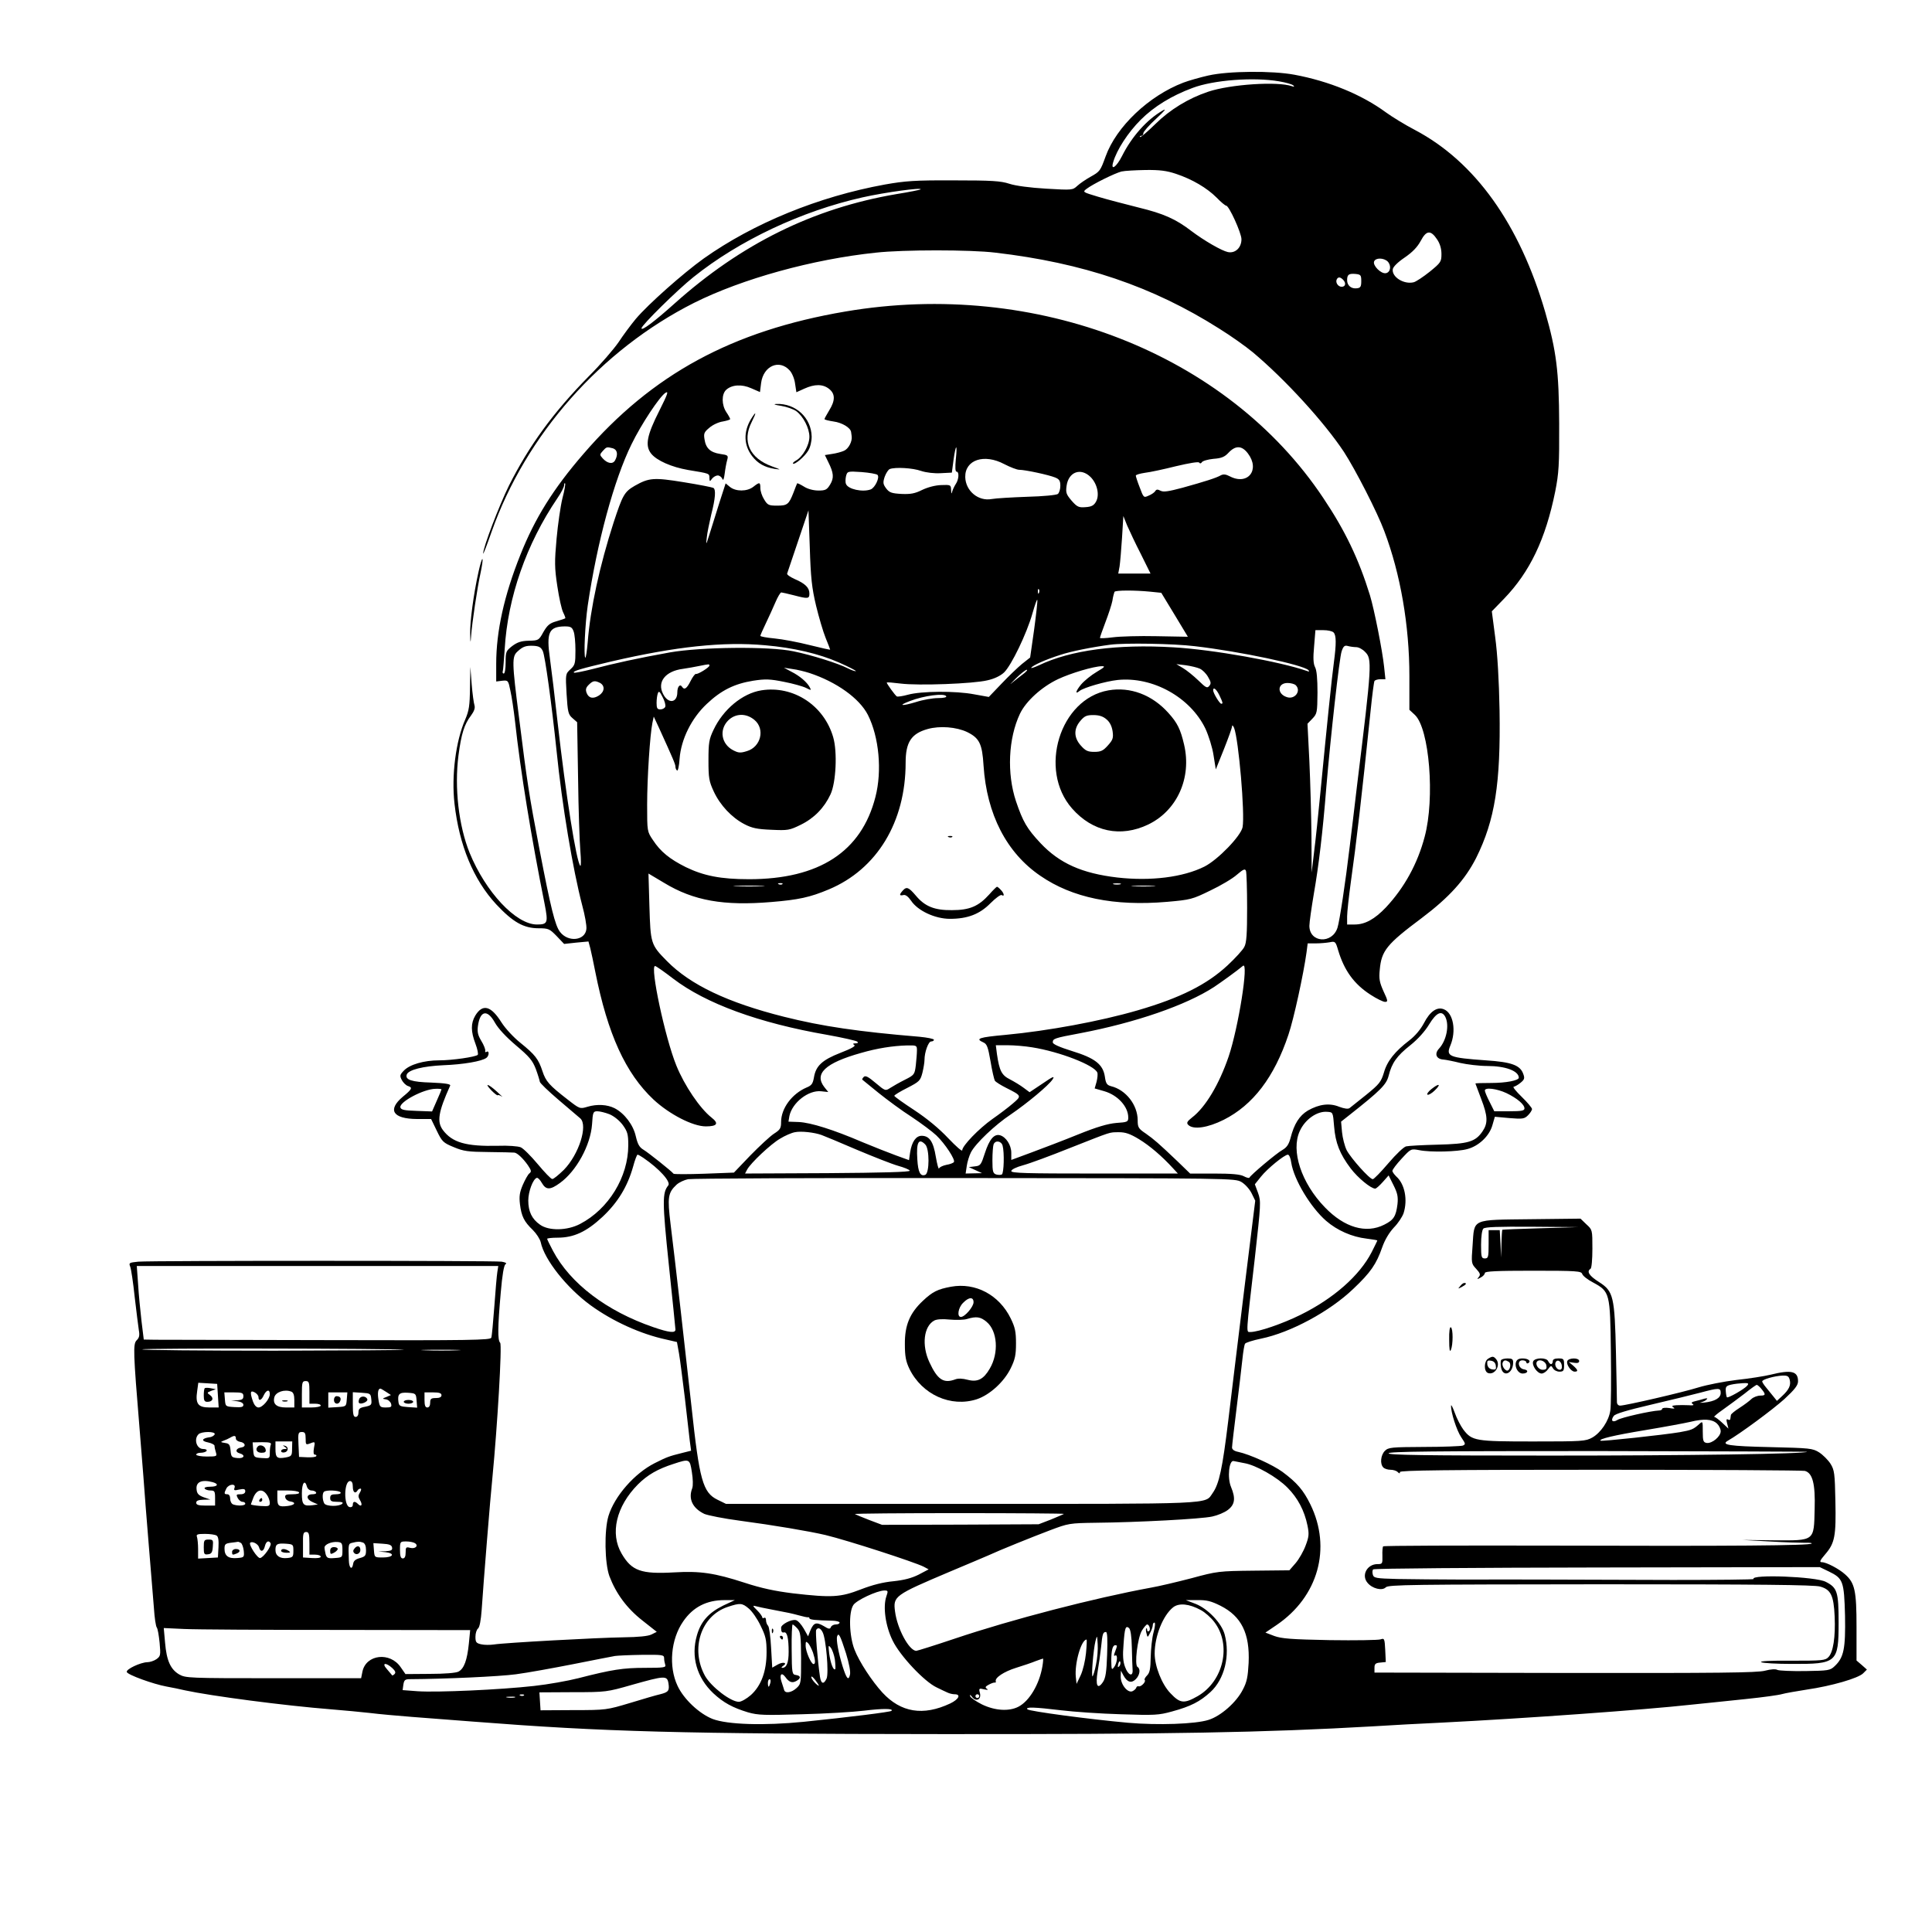 <?xml version="1.0" standalone="no"?>
<!DOCTYPE svg PUBLIC "-//W3C//DTD SVG 20010904//EN"
 "http://www.w3.org/TR/2001/REC-SVG-20010904/DTD/svg10.dtd">
<svg version="1.0" xmlns="http://www.w3.org/2000/svg"
 width="1024pt" height="1024pt" viewBox="0 0 1024 1024"
 preserveAspectRatio="xMidYMid meet">

<g transform="translate(0,1024) scale(0.1,-0.1)"
fill="#000000" stroke="none">
<path d="M6405 9840 c-44 -10 -104 -27 -133 -38 -183 -70 -355 -233 -412 -391
-28 -77 -30 -80 -80 -108 -25 -14 -56 -35 -70 -48 -25 -23 -27 -23 -165 -15
-85 5 -162 15 -195 26 -46 15 -93 18 -295 18 -207 1 -257 -3 -365 -22 -352
-64 -696 -205 -960 -392 -109 -78 -294 -242 -360 -320 -25 -30 -66 -85 -91
-123 -26 -38 -96 -119 -157 -180 -190 -193 -318 -369 -425 -582 -50 -101 -138
-330 -136 -359 0 -6 20 45 44 114 182 516 580 966 1074 1215 254 127 628 231
964 266 143 16 502 16 632 0 464 -54 834 -179 1186 -402 63 -39 143 -96 179
-126 172 -144 379 -371 483 -528 61 -94 177 -320 214 -420 86 -227 133 -501
133 -768 l0 -179 29 -27 c77 -72 107 -442 52 -646 -38 -144 -108 -270 -205
-374 -60 -63 -111 -91 -166 -91 l-40 0 0 43 c0 23 9 103 19 177 30 212 57 444
106 918 8 79 17 147 20 153 4 5 18 9 32 9 l26 0 -7 66 c-9 86 -52 303 -75 379
-59 191 -131 342 -247 515 -510 766 -1522 1161 -2533 989 -600 -102 -1024
-332 -1388 -754 -161 -186 -258 -342 -335 -536 -86 -215 -128 -405 -128 -577
l0 -94 32 4 c31 3 32 2 43 -52 7 -30 18 -104 25 -165 28 -259 87 -620 157
-968 19 -99 16 -107 -42 -107 -111 1 -271 172 -356 380 -58 144 -81 345 -59
516 15 115 31 165 66 211 17 23 23 40 19 54 -4 12 -11 63 -15 113 l-7 91 -2
-111 c-1 -94 -5 -120 -25 -167 -50 -113 -74 -298 -57 -447 25 -220 100 -402
221 -533 88 -94 145 -127 225 -127 52 0 58 -3 95 -41 l40 -42 64 7 65 6 10
-37 c5 -21 17 -76 26 -123 66 -332 161 -539 309 -678 84 -78 208 -142 277
-142 60 0 71 15 30 47 -61 48 -143 169 -186 275 -60 147 -141 528 -113 528 5
0 48 -30 96 -67 173 -132 453 -235 817 -298 83 -15 154 -31 159 -36 6 -6 3 -9
-10 -9 -14 0 -15 -3 -6 -9 9 -5 -16 -19 -73 -41 -97 -38 -131 -69 -141 -131
-6 -33 -12 -42 -39 -53 -77 -33 -135 -110 -135 -183 0 -33 -5 -41 -38 -62 -20
-13 -76 -65 -125 -115 l-87 -91 -158 -6 c-86 -3 -159 -3 -162 0 -12 15 -134
112 -159 127 -22 13 -31 29 -41 71 -13 60 -60 122 -112 149 -39 20 -94 23
-144 8 -40 -12 -41 -12 -105 38 -98 76 -116 96 -134 151 -21 64 -39 87 -117
150 -35 28 -79 75 -100 108 -56 89 -100 100 -139 36 -24 -41 -24 -83 1 -149
11 -29 16 -55 12 -59 -12 -11 -135 -29 -204 -29 -81 0 -157 -22 -188 -55 -21
-22 -22 -27 -10 -50 7 -13 21 -27 32 -31 26 -8 23 -16 -27 -57 -83 -70 -53
-117 75 -118 l75 0 30 -62 c28 -58 34 -64 90 -87 52 -22 76 -25 185 -26 69 -1
130 -2 136 -3 15 -1 46 -30 72 -67 18 -27 20 -34 8 -43 -8 -6 -23 -34 -35 -61
-17 -40 -20 -61 -15 -103 8 -64 22 -92 68 -136 19 -19 38 -48 42 -65 19 -92
137 -241 264 -334 117 -85 266 -153 402 -182 l56 -13 11 -61 c6 -34 19 -140
31 -236 11 -96 23 -198 26 -227 l7 -52 -44 -11 c-76 -19 -83 -22 -149 -55
-107 -54 -213 -175 -245 -280 -23 -77 -20 -250 5 -319 35 -92 92 -170 175
-235 l76 -60 -28 -14 c-18 -9 -69 -14 -148 -15 -139 -2 -632 -29 -687 -38 -21
-3 -51 -3 -68 1 -26 6 -30 11 -30 40 0 18 6 38 14 44 8 7 15 43 19 99 9 137
46 597 57 702 26 268 52 702 41 713 -14 14 -13 84 3 265 8 95 17 146 25 151 9
6 2 10 -20 14 -41 6 -1853 6 -1926 0 -48 -5 -51 -6 -43 -26 5 -12 16 -85 24
-162 9 -77 19 -156 22 -176 5 -27 2 -40 -12 -53 -19 -20 -18 -60 16 -471 5
-66 14 -178 20 -250 5 -71 18 -238 29 -370 11 -132 23 -280 27 -330 3 -49 10
-95 15 -101 5 -6 11 -42 15 -81 6 -66 5 -71 -17 -87 -13 -9 -35 -16 -49 -16
-35 -1 -113 -37 -108 -52 5 -15 140 -64 211 -77 28 -5 72 -14 97 -20 139 -30
525 -81 778 -101 65 -5 155 -14 202 -19 47 -6 148 -15 225 -21 77 -6 223 -17
325 -25 693 -54 1093 -65 2480 -66 1213 -1 1711 8 2285 41 94 6 260 15 370 20
438 22 1076 68 1320 95 72 7 202 21 290 30 88 9 174 21 190 26 17 5 76 15 132
24 131 19 272 60 298 86 l20 20 -27 24 -28 24 0 178 c0 193 -9 233 -61 279
-32 29 -99 64 -122 64 -15 0 -12 8 17 42 51 59 58 97 54 282 -3 147 -5 164
-26 198 -13 20 -40 47 -60 60 -35 22 -50 23 -257 28 -222 5 -265 12 -227 34
65 37 238 165 300 221 55 51 72 73 72 94 0 54 -36 62 -145 35 -33 -8 -115 -21
-181 -28 -67 -8 -157 -26 -200 -39 -82 -26 -389 -97 -417 -97 -10 0 -17 8 -17
19 0 10 -2 126 -5 257 -7 303 -13 330 -90 379 -52 33 -67 56 -45 70 6 3 10 50
10 107 0 99 0 100 -32 129 l-31 30 -263 -3 c-319 -4 -299 5 -309 -139 -7 -94
-7 -96 19 -124 21 -23 24 -31 14 -43 -11 -13 -10 -14 10 -3 12 6 22 17 22 24
0 9 62 12 255 12 232 0 256 -2 261 -17 3 -10 28 -30 57 -45 90 -49 91 -55 95
-368 2 -148 1 -289 -3 -311 -8 -55 -50 -117 -95 -143 -36 -20 -52 -21 -314
-21 -307 0 -324 3 -370 63 -14 19 -35 59 -45 88 -11 30 -20 47 -20 39 -2 -34
30 -133 54 -168 23 -34 24 -37 8 -44 -10 -3 -102 -7 -205 -7 -174 -1 -189 -2
-208 -21 -22 -22 -27 -69 -8 -88 7 -7 24 -12 38 -12 14 0 31 -5 38 -12 9 -9
12 -9 12 0 0 9 243 12 1063 12 584 0 1072 -3 1083 -6 41 -11 56 -68 52 -202
-4 -172 2 -167 -216 -166 l-167 2 145 -8 c80 -5 164 -7 187 -7 23 1 39 -1 35
-4 -11 -11 -413 -14 -1376 -11 -489 1 -892 0 -895 -4 -3 -3 -5 -26 -4 -50 1
-42 0 -44 -26 -44 -55 0 -87 -59 -53 -99 25 -31 78 -44 97 -24 14 14 139 15
1138 16 847 0 1132 -3 1164 -12 57 -16 72 -47 77 -158 5 -110 -8 -191 -33
-216 -17 -18 -34 -19 -197 -19 -111 1 -171 -2 -159 -8 11 -5 83 -9 160 -9 241
-1 250 6 250 219 0 163 -7 185 -68 216 -53 28 -399 41 -383 15 2 -3 -190 -5
-427 -5 -238 1 -535 2 -662 2 -126 0 -329 1 -450 0 -121 0 -277 2 -347 3 -117
3 -127 5 -132 24 -3 11 -2 23 2 27 5 5 539 9 1188 10 l1179 2 48 -23 c76 -37
81 -51 86 -234 3 -175 -6 -222 -55 -268 -24 -23 -34 -24 -156 -26 -72 -1 -138
2 -147 6 -10 6 -36 4 -66 -4 -40 -11 -250 -13 -1060 -12 l-1010 2 0 25 c0 20
5 26 30 28 l30 3 -3 64 c-3 61 -5 63 -25 56 -12 -4 -133 -6 -269 -4 -206 4
-255 8 -294 22 l-47 18 59 40 c221 150 293 408 179 640 -37 75 -70 114 -148
172 -51 37 -171 92 -235 106 -21 4 -32 13 -32 23 0 9 11 103 24 207 13 105 27
222 31 261 4 39 10 76 14 82 3 6 42 18 85 27 156 32 364 144 489 264 92 87
122 131 153 220 14 40 37 78 62 105 22 22 44 56 51 75 23 71 7 155 -38 195
-11 11 -21 24 -21 30 0 7 22 36 49 65 49 53 49 53 93 45 58 -12 204 -9 256 6
60 16 116 69 132 126 l13 45 77 -7 c71 -6 80 -4 99 15 11 11 21 26 21 33 0 6
-25 36 -55 65 -30 29 -49 53 -42 53 6 1 23 10 36 21 21 17 23 24 15 46 -16 47
-61 64 -198 73 -196 14 -213 21 -189 78 33 78 16 174 -35 193 -36 14 -73 -12
-105 -74 -18 -34 -47 -68 -77 -91 -77 -59 -118 -110 -135 -171 -15 -49 -24
-61 -93 -117 -42 -34 -83 -66 -89 -71 -8 -6 -28 -3 -55 7 -51 21 -106 14 -166
-20 -45 -27 -73 -71 -92 -146 -9 -33 -19 -49 -43 -63 -31 -17 -169 -133 -175
-147 -2 -3 -15 0 -30 8 -19 10 -65 14 -155 14 l-129 0 -66 64 c-103 98 -124
116 -169 148 -39 26 -43 33 -43 70 0 82 -63 162 -141 181 -22 6 -28 14 -33 51
-10 65 -52 98 -176 136 -64 20 -100 36 -100 45 0 20 6 23 146 49 293 56 560
148 709 245 36 24 121 85 153 112 32 26 -24 -327 -76 -481 -50 -146 -122 -268
-194 -323 -27 -21 -30 -29 -20 -39 27 -27 104 -15 188 27 155 78 268 226 343
451 28 82 80 321 96 437 l6 47 43 0 c24 0 57 3 74 6 29 6 31 4 45 -44 32 -106
84 -178 171 -234 32 -21 67 -38 77 -38 16 0 16 5 -8 56 -21 47 -25 66 -20 114
9 101 36 135 222 274 146 110 230 203 289 319 100 201 130 395 124 781 -3 162
-11 300 -23 388 l-18 138 65 67 c137 142 220 316 271 568 19 97 22 139 21 360
-1 276 -15 386 -74 591 -136 467 -372 797 -690 965 -52 27 -122 70 -155 94
-128 94 -301 165 -484 199 -117 22 -351 20 -456 -4z m374 -31 c36 -6 71 -16
76 -22 7 -7 5 -8 -7 -4 -76 27 -328 10 -444 -29 -105 -35 -203 -95 -280 -171
-42 -41 -78 -72 -81 -69 -4 3 -1 6 5 6 7 0 12 6 12 14 0 8 30 42 68 77 46 43
57 56 34 43 -82 -47 -163 -137 -215 -241 -30 -59 -61 -80 -47 -33 19 66 79
158 146 225 70 70 164 128 275 169 111 42 323 58 458 35z m-547 -490 c87 -29
165 -75 216 -126 23 -24 46 -43 51 -43 15 0 81 -145 81 -178 0 -45 -33 -76
-72 -68 -33 7 -125 60 -194 112 -82 63 -147 92 -279 124 -71 18 -168 43 -214
57 -83 25 -84 25 -62 42 34 26 150 83 185 92 17 4 75 7 128 8 75 1 112 -4 160
-20z m-1353 -83 c-2 -2 -60 -14 -129 -25 -440 -75 -822 -264 -1175 -580 -106
-95 -175 -147 -175 -131 0 16 191 204 275 271 243 195 575 351 897 423 120 27
320 54 307 42z m2738 -265 c15 -22 23 -49 23 -77 0 -41 -3 -46 -62 -94 -35
-28 -73 -53 -85 -56 -52 -13 -117 28 -111 69 2 13 26 37 63 62 42 29 67 55 85
88 30 57 53 59 87 8z m-262 -117 c21 -22 15 -58 -10 -62 -26 -4 -70 41 -62 62
8 21 51 20 72 0z m-140 -104 c0 -29 -4 -36 -23 -38 -29 -4 -52 14 -52 43 0 30
9 36 45 33 27 -3 30 -6 30 -38z m-97 8 c18 -18 14 -38 -7 -38 -20 0 -35 25
-25 41 7 12 18 11 32 -3z m-2932 -482 c12 -13 25 -44 28 -69 l7 -46 42 19 c55
25 98 25 131 -1 33 -26 34 -61 1 -114 -13 -22 -25 -43 -25 -46 0 -4 22 -9 48
-13 45 -6 90 -33 93 -56 1 -6 2 -16 3 -22 4 -27 -16 -66 -40 -77 -13 -6 -42
-14 -64 -17 l-38 -6 18 -37 c29 -58 31 -84 10 -119 -17 -28 -25 -32 -62 -32
-26 0 -57 8 -77 21 -18 11 -34 19 -36 17 -1 -2 -10 -23 -19 -48 -25 -64 -33
-70 -87 -70 -45 0 -51 3 -69 33 -11 17 -20 44 -20 60 0 32 -4 33 -37 7 -33
-26 -93 -26 -124 -1 l-23 19 -33 -102 c-17 -55 -41 -130 -52 -166 -19 -60 -20
-62 -15 -20 2 25 14 80 24 124 22 85 25 132 11 140 -5 3 -75 17 -156 30 -160
26 -185 24 -261 -19 -55 -32 -64 -49 -112 -195 -73 -226 -123 -454 -137 -633
-4 -48 -10 -86 -13 -83 -9 10 -1 179 13 276 50 338 140 668 232 855 52 107
149 253 180 273 18 11 12 -6 -32 -94 -67 -132 -77 -186 -44 -228 29 -37 109
-72 196 -87 115 -19 113 -18 113 -42 1 -20 2 -21 14 -4 7 9 21 17 30 17 9 0
20 -8 24 -17 5 -13 9 -4 13 27 3 25 9 57 13 71 7 25 5 27 -37 33 -52 8 -76 30
-83 78 -5 30 -2 38 26 61 17 15 49 30 71 33 21 4 39 9 39 13 0 3 -9 20 -20 36
-26 39 -26 96 -1 119 30 27 82 31 133 8 l46 -20 6 48 c12 91 97 128 152 66z
m-938 -412 c24 -7 29 -33 12 -64 -12 -22 -41 -17 -66 11 -16 18 -16 20 1 39
20 22 21 22 53 14z m1818 -59 c-4 -42 -3 -65 4 -65 15 0 12 -42 -4 -65 -7 -11
-16 -29 -19 -40 -3 -15 -5 -13 -6 8 -1 27 -2 28 -53 26 -32 -1 -72 -12 -101
-26 -38 -19 -61 -23 -109 -21 -52 3 -64 7 -81 29 -17 23 -18 31 -8 62 7 19 19
38 27 41 29 11 121 6 166 -10 27 -9 70 -14 104 -12 l59 3 9 68 c12 86 21 88
12 2z m1548 32 c66 -87 0 -171 -95 -122 -21 11 -34 13 -48 6 -24 -14 -84 -33
-203 -66 -75 -20 -101 -24 -117 -16 -15 8 -22 8 -28 -2 -4 -7 -20 -18 -35 -24
-26 -12 -27 -11 -47 43 -12 30 -21 59 -21 63 0 5 22 11 48 15 27 3 101 19 165
35 72 17 120 25 123 19 4 -6 10 -5 14 2 4 7 32 15 61 18 43 3 60 10 81 33 37
39 70 38 102 -4z m-1291 -57 c31 -16 67 -30 79 -30 32 0 157 -27 191 -41 22
-9 27 -18 27 -44 0 -18 -6 -37 -13 -43 -7 -6 -80 -13 -162 -15 -83 -3 -168 -8
-189 -12 -71 -13 -138 43 -140 116 -2 92 100 126 207 69z m-672 -57 c13 -13
-13 -68 -36 -77 -43 -16 -121 1 -131 29 -4 8 -3 27 0 41 7 26 8 27 82 22 41
-3 80 -10 85 -15z m1129 -11 c36 -36 49 -96 29 -131 -11 -20 -24 -27 -55 -29
-36 -3 -45 1 -74 34 -28 33 -32 42 -27 78 10 75 75 99 127 48z m-2799 -113
c-10 -41 -24 -137 -31 -214 -11 -122 -11 -154 4 -252 9 -61 23 -124 31 -139 8
-16 13 -30 11 -31 -2 -2 -23 -9 -47 -16 -36 -10 -48 -21 -69 -57 -24 -44 -26
-45 -78 -46 -40 -1 -60 -8 -87 -28 -33 -26 -35 -30 -35 -87 0 -32 -4 -59 -10
-59 -5 0 -8 6 -5 13 2 6 6 59 10 117 16 274 115 557 279 799 20 29 36 60 36
69 0 8 2 13 5 10 3 -2 -3 -38 -14 -79z m1344 -568 c15 -62 38 -140 51 -172 13
-32 24 -60 24 -62 0 -2 -49 9 -109 24 -59 15 -143 31 -185 35 -42 4 -76 10
-76 14 0 3 13 33 29 66 15 32 39 83 51 112 12 28 26 52 31 52 4 0 34 -7 66
-15 76 -20 83 -19 83 9 0 31 -22 53 -78 77 -24 11 -42 23 -40 29 2 5 28 83 58
172 l55 163 7 -196 c5 -162 11 -215 33 -308z m1722 272 l51 -103 -85 0 -86 0
7 38 c3 20 9 89 13 152 l7 115 20 -50 c12 -27 44 -96 73 -152z m-540 -205 c-3
-8 -6 -5 -6 6 -1 11 2 17 5 13 3 -3 4 -12 1 -19z m589 6 l59 -6 71 -117 70
-116 -166 3 c-91 2 -195 -1 -232 -6 -38 -5 -68 -6 -68 -3 0 4 13 41 29 83 16
42 33 93 37 114 3 22 9 42 11 47 5 9 108 9 189 1z m-615 -202 l-21 -147 -43
-34 c-23 -19 -72 -66 -109 -105 l-67 -70 -78 14 c-98 19 -281 17 -350 -2 -29
-8 -56 -12 -60 -9 -10 7 -53 67 -53 73 0 3 33 0 73 -5 95 -12 386 -1 460 17
37 8 70 24 89 42 39 38 120 206 150 312 13 45 24 78 26 72 2 -5 -6 -76 -17
-158z m-2441 -8 c6 -14 10 -59 10 -101 0 -69 -2 -78 -26 -100 -27 -25 -27 -25
-21 -131 6 -97 9 -109 31 -128 l25 -22 5 -298 c2 -165 8 -337 12 -384 4 -47 4
-82 0 -79 -21 19 -77 375 -121 764 -14 127 -32 276 -40 333 -20 140 -6 171 78
172 31 0 39 -4 47 -26z m4028 -6 c15 -15 15 -60 2 -158 -11 -79 -37 -333 -71
-685 -11 -115 -26 -259 -34 -320 l-13 -110 -1 195 c-1 107 -6 285 -11 395
l-10 199 26 27 c25 26 26 33 27 138 0 73 -4 119 -13 135 -9 18 -11 47 -5 110
l7 86 42 0 c23 0 47 -5 54 -12z m-3013 -68 c151 -13 286 -45 391 -91 52 -23
93 -44 90 -46 -2 -2 -21 4 -43 15 -51 26 -190 70 -288 90 -128 27 -491 23
-655 -6 -167 -30 -295 -58 -409 -88 -52 -13 -96 -22 -99 -19 -8 8 37 21 198
59 345 80 595 106 815 86z m2278 -5 c241 -28 575 -99 602 -127 7 -8 4 -9 -9
-4 -140 49 -496 113 -706 125 -300 18 -546 -15 -713 -95 -26 -12 -45 -18 -41
-13 7 12 75 43 154 68 57 19 167 41 265 54 77 10 333 6 448 -8z m-3456 -26
c12 -25 47 -280 73 -529 29 -288 86 -627 136 -819 14 -51 24 -107 22 -125 -6
-62 -97 -72 -140 -15 -26 34 -49 127 -108 434 -56 292 -66 358 -109 702 -38
295 -38 323 -8 350 29 27 45 32 87 30 27 -2 38 -8 47 -28z m4311 21 c13 0 34
-11 47 -25 38 -37 37 -64 -42 -705 -13 -113 -31 -259 -39 -325 -23 -194 -54
-398 -65 -432 -28 -88 -149 -80 -149 10 0 18 11 95 24 172 25 143 47 325 66
565 22 261 69 685 81 718 9 27 16 33 33 28 11 -3 31 -6 44 -6z m-3428 -98 c0
-9 -62 -48 -72 -44 -4 1 -17 -16 -28 -38 -20 -40 -33 -49 -45 -30 -11 17 -25
0 -25 -29 0 -57 -48 -63 -75 -10 -34 64 11 122 105 134 25 4 63 10 85 15 55
11 55 11 55 2z m2599 -16 c14 -6 34 -26 44 -44 16 -27 17 -35 6 -48 -11 -13
-18 -9 -58 30 -25 24 -62 54 -81 65 l-35 21 50 -6 c28 -4 61 -12 74 -18z
m-546 -17 c-29 -17 -66 -47 -83 -67 -29 -35 -33 -55 -8 -34 23 18 138 51 202
58 186 19 385 -92 465 -258 17 -37 37 -100 43 -141 l12 -75 43 107 c23 58 43
113 43 121 1 9 5 5 11 -8 24 -62 58 -455 45 -526 -9 -47 -131 -173 -202 -209
-114 -57 -285 -78 -462 -58 -187 22 -306 75 -407 182 -72 77 -93 113 -130 222
-49 147 -41 333 21 464 32 67 115 142 201 183 68 32 188 68 233 69 20 0 15 -5
-27 -30z m-1523 -6 c143 -47 265 -134 310 -222 59 -117 76 -296 40 -435 -74
-290 -298 -436 -670 -436 -150 0 -240 18 -335 64 -86 43 -134 82 -174 143 -31
46 -31 46 -31 188 0 141 15 370 28 434 l7 33 27 -58 c77 -169 88 -195 88 -208
0 -8 4 -17 9 -20 4 -3 11 25 13 63 8 103 63 214 144 290 77 73 147 107 246
123 65 10 90 9 164 -6 47 -9 100 -24 116 -32 28 -14 29 -14 20 3 -15 28 -54
61 -98 83 l-39 21 45 -7 c25 -3 65 -13 90 -21z m1134 -5 c-16 -12 -43 -33 -60
-47 -16 -14 -8 -5 19 22 26 26 53 47 59 47 6 0 -2 -10 -18 -22z m-2243 -48
c26 -15 24 -46 -6 -66 -31 -20 -55 -15 -66 14 -6 17 -4 27 11 42 23 23 33 24
61 10z m3687 -12 c30 -30 -5 -77 -47 -63 -54 17 -51 75 3 75 17 0 37 -5 44
-12z m-405 -53 c19 -40 20 -45 10 -45 -9 0 -43 57 -43 71 0 20 17 7 33 -26z
m-2937 -61 c-3 -8 -15 -14 -26 -14 -16 0 -20 6 -20 34 0 19 3 42 7 52 5 13 10
9 25 -21 11 -20 17 -43 14 -51z m1489 56 c4 -6 -13 -10 -43 -10 -28 0 -80 -9
-117 -21 -76 -23 -99 -20 -33 5 74 29 183 43 193 26z m111 -190 c65 -32 80
-62 87 -178 17 -258 122 -462 301 -584 170 -117 391 -162 672 -138 124 11 133
13 229 60 55 26 119 64 141 84 34 29 43 33 48 20 3 -9 6 -96 6 -195 0 -138 -3
-187 -15 -208 -7 -15 -48 -60 -89 -98 -109 -101 -249 -172 -476 -238 -199 -58
-476 -109 -700 -130 -142 -13 -163 -20 -118 -40 19 -8 25 -25 38 -100 8 -49
19 -96 23 -103 5 -7 32 -24 60 -38 83 -42 83 -42 35 -83 -23 -20 -72 -57 -108
-82 -72 -51 -160 -142 -160 -166 0 -8 -33 21 -74 64 -49 52 -112 104 -180 149
-58 38 -106 72 -106 76 0 4 31 23 69 42 64 33 69 38 80 80 6 25 11 55 11 68 0
42 21 98 35 98 8 0 15 4 15 9 0 5 -35 12 -77 16 -324 27 -515 55 -718 106
-298 75 -496 169 -620 295 -86 87 -87 93 -93 291 l-5 173 84 -50 c155 -94 315
-122 566 -101 146 12 206 25 306 67 255 107 407 357 407 672 0 108 30 154 117
178 64 18 152 11 209 -16z m-979 -806 c-3 -3 -12 -4 -19 -1 -8 3 -5 6 6 6 11
1 17 -2 13 -5z m1791 -1 c-10 -2 -26 -2 -35 0 -10 3 -2 5 17 5 19 0 27 -2 18
-5z m-1900 -10 c-38 -2 -98 -2 -135 0 -38 2 -7 3 67 3 74 0 105 -1 68 -3z
m2075 0 c-29 -2 -77 -2 -105 0 -29 2 -6 3 52 3 58 0 81 -1 53 -3z m-3490 -723
c18 -32 59 -76 112 -121 71 -60 87 -79 105 -125 11 -30 20 -60 21 -67 0 -7 45
-50 100 -97 55 -47 107 -91 115 -98 41 -38 -8 -191 -87 -272 -28 -27 -55 -50
-62 -49 -7 0 -41 36 -77 79 -36 43 -76 83 -90 89 -14 6 -68 10 -120 8 -170 -4
-243 17 -293 84 -32 44 -24 95 39 235 4 8 -26 13 -99 16 -106 3 -141 15 -131
43 10 25 86 44 194 49 106 4 204 21 228 39 15 11 16 41 1 32 -6 -4 -9 -1 -7 6
1 8 -8 31 -21 52 -18 30 -22 47 -18 78 11 83 50 91 90 19z m5037 31 c23 -44 7
-126 -33 -169 -26 -28 -14 -56 24 -58 13 -1 53 -9 89 -18 36 -8 100 -16 143
-16 96 0 166 -26 167 -62 0 -15 -69 -28 -146 -28 -46 0 -84 -1 -84 -3 0 -1 14
-38 30 -80 36 -93 37 -130 8 -173 -38 -56 -75 -67 -238 -71 -80 -2 -155 -6
-167 -9 -12 -2 -54 -42 -94 -89 -40 -47 -77 -85 -83 -85 -17 0 -115 110 -138
153 -11 22 -22 66 -25 96 l-5 56 43 34 c166 131 197 162 209 209 17 68 43 105
115 162 40 32 78 74 100 111 38 62 66 75 85 40z m-2800 -178 c0 -16 -3 -51 -6
-79 -6 -49 -8 -52 -58 -77 -28 -14 -63 -34 -77 -43 -26 -17 -27 -17 -78 26
-39 33 -54 41 -63 32 -6 -6 -10 -13 -7 -15 2 -2 41 -33 86 -70 45 -36 123 -94
175 -127 51 -34 110 -78 131 -98 46 -44 101 -128 93 -141 -3 -5 -21 -12 -40
-15 -19 -4 -36 -12 -39 -19 -2 -7 -10 21 -17 62 -13 80 -34 111 -75 111 -30 0
-52 -31 -61 -87 l-6 -42 -69 25 c-38 14 -117 45 -177 70 -156 67 -275 104
-338 107 l-55 2 5 30 c15 71 101 138 168 131 l38 -4 -20 25 c-57 72 4 129 193
182 86 25 169 38 245 40 50 1 52 0 52 -26z m610 16 c146 -23 331 -95 346 -134
3 -7 1 -29 -4 -49 l-10 -35 52 -15 c71 -21 126 -82 126 -139 0 -23 -4 -25 -64
-29 -45 -4 -103 -21 -202 -61 -76 -31 -187 -73 -246 -95 l-108 -40 0 38 c0 41
-28 84 -60 93 -31 8 -56 -21 -80 -95 -20 -62 -23 -67 -53 -70 l-32 -4 35 -16
35 -16 -43 -1 -44 -1 6 40 c3 22 13 54 22 72 24 47 128 146 211 201 88 60 201
154 222 186 13 20 2 16 -53 -22 l-69 -46 -31 23 c-17 13 -50 33 -73 45 -44 22
-56 45 -69 134 l-6 47 63 0 c35 0 93 -5 129 -11z m-3130 -223 c0 -2 -11 -29
-25 -60 l-25 -57 -82 3 c-67 2 -83 6 -86 19 -5 29 123 97 186 98 17 1 32 -1
32 -3z m5645 -20 c56 -27 95 -60 95 -81 0 -12 -16 -15 -80 -15 l-80 0 -25 50
c-14 27 -25 54 -25 60 0 18 64 10 115 -14z m-4754 -112 c25 -11 52 -33 70 -57
25 -35 29 -49 29 -107 0 -168 -104 -338 -255 -417 -68 -36 -166 -38 -213 -4
-43 30 -62 70 -62 128 0 47 25 114 45 120 6 2 18 -11 27 -27 22 -38 44 -38 96
0 87 63 162 200 170 311 4 64 6 69 28 69 13 0 42 -7 65 -16z m3840 -64 c7 -88
30 -146 88 -223 38 -50 107 -107 130 -107 5 0 23 16 40 35 l31 35 26 -52 c21
-42 25 -61 21 -100 -8 -65 -20 -84 -70 -109 -96 -49 -211 -16 -315 92 -125
129 -181 300 -133 404 28 62 92 107 146 102 30 -2 30 -2 36 -77z m-2716 -46
c11 -4 94 -38 184 -77 90 -38 189 -77 221 -86 32 -9 60 -20 62 -26 2 -7 -149
-11 -435 -13 l-438 -2 11 21 c19 35 126 136 175 164 26 16 61 31 78 34 32 7
104 -1 142 -15z m1682 -22 c56 -34 122 -90 182 -156 l24 -26 -441 0 c-362 0
-442 2 -442 13 0 8 26 21 63 31 34 9 145 50 247 91 229 90 206 83 260 84 35 0
59 -8 107 -37z m-1133 -28 c23 -22 23 -152 0 -161 -26 -10 -38 14 -42 82 -6
91 7 115 42 79z m410 -6 c10 -37 7 -146 -4 -153 -6 -3 -19 -3 -30 0 -17 6 -20
15 -20 75 0 38 3 75 6 84 9 24 41 19 48 -6z m-1904 -65 c85 -58 147 -127 132
-146 -32 -39 -32 -86 3 -421 19 -182 35 -336 35 -343 0 -20 -34 -16 -118 13
-247 85 -439 231 -531 404 -17 32 -31 61 -31 64 0 3 25 6 55 6 86 0 153 31
238 110 82 77 133 161 163 268 9 34 20 62 23 62 4 0 18 -8 31 -17z m3434 -26
c14 -89 102 -236 185 -308 59 -51 137 -85 214 -94 31 -4 57 -8 57 -10 0 -2
-14 -30 -30 -62 -64 -124 -201 -245 -377 -332 -95 -47 -223 -91 -266 -91 -23
0 -24 -20 24 393 32 287 33 299 17 344 l-17 46 32 40 c34 43 125 117 143 117
7 0 15 -19 18 -43z m-264 -102 c20 -12 43 -38 54 -60 l19 -39 -57 -460 c-31
-254 -70 -571 -86 -706 -31 -254 -48 -335 -83 -384 -42 -60 26 -57 -1334 -57
l-1245 0 -45 22 c-78 38 -96 104 -138 494 -30 272 -87 777 -111 968 -17 141
-14 165 32 208 13 12 41 25 61 29 21 4 682 7 1468 6 1417 -1 1430 -1 1465 -21z
m1585 -245 c-110 -3 -201 -7 -202 -8 -2 -1 -4 -35 -5 -74 l-2 -73 -3 73 -4 72
-29 0 -30 0 0 -75 c0 -68 -2 -75 -20 -75 -18 0 -20 7 -20 73 0 43 5 78 12 85
9 9 77 11 258 10 l245 -2 -200 -6z m-5529 -232 c-3 -18 -10 -100 -16 -183 -6
-82 -13 -157 -16 -165 -3 -13 -106 -15 -861 -13 -472 1 -886 2 -919 2 l-62 1
-12 98 c-6 53 -15 141 -18 195 l-7 97 958 0 958 0 -5 -32z m-496 -412 c14 -2
-294 -4 -683 -5 -390 0 -706 3 -703 7 4 7 1328 5 1386 -2z m283 -3 c-45 -2
-122 -2 -170 0 -48 1 -11 3 82 3 94 0 133 -2 88 -3z m7063 -157 c7 -28 -4 -52
-41 -86 l-27 -25 -20 25 c-11 14 -28 35 -39 48 -10 12 -19 26 -19 30 0 11 65
29 107 31 27 1 34 -3 39 -23z m-7846 -66 l0 -60 30 0 c17 0 30 -4 30 -10 0 -5
-22 -10 -50 -10 l-50 0 0 70 c0 63 2 70 20 70 18 0 20 -7 20 -60z m-485 -17
l4 -63 -49 0 c-61 0 -75 20 -65 87 l6 44 50 -3 50 -3 4 -62z m8105 52 c-14
-17 -101 -67 -107 -61 -2 2 -5 16 -6 32 -2 24 3 29 28 35 17 4 45 7 64 8 28 1
32 -1 21 -14z m72 -12 c28 -33 28 -40 -1 -40 -16 0 -37 -8 -48 -18 -10 -10
-38 -31 -63 -47 -25 -16 -46 -33 -46 -38 -1 -6 -2 -15 -3 -21 0 -5 -6 -7 -12
-3 -9 5 -10 -1 -5 -20 l7 -28 -33 31 c-18 17 -37 31 -42 31 -5 0 15 17 45 38
30 21 82 60 115 85 32 26 62 47 65 47 3 0 13 -8 21 -17z m-7286 -20 l26 -17
-23 -10 c-24 -9 -24 -10 -3 -13 12 -2 24 -13 27 -24 4 -16 0 -19 -28 -19 -30
0 -33 3 -39 41 -6 37 -2 59 10 59 3 0 16 -8 30 -17z m7074 -6 c0 -27 -31 -45
-88 -51 -20 -2 -28 -1 -17 1 11 3 25 9 30 15 7 7 4 8 -10 5 -11 -4 -33 -9 -48
-13 -22 -5 -25 -9 -15 -16 9 -6 1 -8 -22 -6 -19 1 -48 1 -65 0 -23 -2 -27 -4
-15 -12 10 -6 3 -8 -22 -3 -21 3 -38 1 -38 -4 0 -5 -8 -9 -17 -9 -44 -2 -200
-37 -220 -50 -26 -16 -38 -4 -20 21 9 12 70 30 198 60 101 24 218 52 259 63
101 27 110 27 110 -1z m-7750 -22 c0 -23 16 -18 28 10 14 29 32 33 32 6 0 -26
-38 -71 -60 -71 -11 0 -22 12 -29 31 -17 49 -15 62 9 49 11 -6 20 -17 20 -25z
m174 29 c11 -4 16 -19 16 -45 l0 -39 -44 0 c-50 0 -71 18 -62 54 7 28 54 44
90 30z m-254 -24 c0 -16 -7 -20 -32 -22 l-33 -1 33 -4 c20 -3 32 -10 32 -19 0
-12 -11 -14 -47 -12 -48 3 -48 3 -51 41 l-3 37 50 0 c44 0 51 -3 51 -20z m548
-17 c-3 -38 -3 -38 -50 -41 l-48 -3 0 40 0 41 51 0 50 0 -3 -37z m130 0 c3
-29 0 -32 -32 -39 -29 -5 -36 -11 -36 -30 0 -15 -6 -24 -15 -24 -12 0 -15 14
-15 66 l0 65 48 -3 c45 -3 47 -4 50 -35z m240 -6 l3 -38 -48 3 c-42 3 -48 6
-51 26 -6 43 4 53 50 50 42 -3 43 -4 46 -41z m132 28 c0 -10 -10 -15 -30 -15
-25 0 -30 -4 -30 -25 0 -16 -6 -25 -15 -25 -11 0 -15 11 -15 40 l0 40 45 0
c33 0 45 -4 45 -15z m6760 -150 c11 -10 20 -28 20 -41 0 -28 -46 -66 -74 -62
-18 3 -21 10 -21 60 0 57 0 57 -20 39 -30 -27 -40 -31 -102 -42 -83 -14 -416
-50 -420 -45 -10 9 68 28 237 56 102 17 210 37 240 44 70 17 114 15 140 -9z
m-7962 -57 c-3 -7 -15 -15 -29 -16 -40 -6 -44 -20 -7 -27 19 -4 35 -12 35 -18
0 -7 3 -22 7 -34 7 -22 5 -23 -48 -23 -31 0 -56 5 -56 10 0 6 11 10 24 10 14
0 28 5 31 10 3 6 -5 10 -18 10 -35 0 -51 52 -25 78 16 16 91 16 86 0z m482
-23 c0 -33 1 -34 25 -25 25 10 26 9 19 -25 -4 -24 -2 -35 5 -35 7 0 10 -4 7
-8 -3 -5 -24 -7 -48 -6 l-43 2 -3 66 c-3 61 -1 66 18 66 16 0 20 -6 20 -35z
m-370 1 c0 -8 10 -16 22 -18 29 -4 34 -26 7 -30 -29 -4 -35 -24 -9 -31 33 -9
24 -29 -12 -25 -30 3 -33 6 -36 40 -3 31 -7 37 -30 40 -24 4 -25 5 -7 12 11 4
27 11 35 16 22 13 30 12 30 -4z m185 -34 c-3 -7 -5 -27 -5 -43 0 -29 -1 -30
-42 -27 -42 3 -43 4 -46 43 l-3 40 51 1 c40 0 50 -3 45 -14z m113 -21 c0 -37
-3 -40 -34 -46 -46 -8 -54 -1 -54 46 l0 39 44 0 45 0 -1 -39z m8030 -16 c-11
-11 -626 -20 -1360 -20 -673 0 -858 3 -858 12 0 10 238 12 1111 12 610 -1
1109 -3 1107 -4z m-5911 -107 c6 -37 7 -72 2 -86 -22 -57 2 -106 64 -136 19
-8 104 -25 188 -36 180 -24 369 -56 454 -76 120 -29 471 -143 521 -168 l26
-14 -53 -28 c-38 -19 -78 -29 -134 -35 -54 -5 -110 -19 -172 -43 -108 -42
-153 -45 -361 -21 -96 12 -166 27 -255 56 -160 52 -236 63 -374 55 -175 -10
-225 8 -278 99 -63 107 -29 251 86 367 51 51 105 82 189 109 85 28 86 27 97
-43z m2928 47 c61 -10 174 -74 229 -130 54 -54 90 -122 106 -201 9 -44 8 -59
-10 -106 -11 -30 -35 -72 -53 -93 l-33 -38 -190 -2 c-183 -2 -193 -3 -329 -40
-77 -20 -174 -43 -215 -50 -300 -55 -736 -168 -1039 -270 -107 -36 -200 -65
-205 -65 -38 2 -100 116 -112 208 -11 82 -4 87 291 212 94 39 184 78 201 85
65 30 234 98 329 134 98 37 103 38 245 40 215 2 558 20 615 33 28 6 65 21 83
35 37 28 42 61 17 121 -21 49 -11 145 14 138 9 -2 34 -7 56 -11z m-5467 -101
c34 -10 26 -24 -14 -24 -21 0 -33 -4 -29 -10 3 -5 17 -10 31 -10 21 0 24 -4
24 -40 l0 -40 -50 0 c-38 0 -50 4 -50 15 0 11 11 15 38 16 l37 1 -35 12 c-27
10 -36 19 -38 41 -5 40 26 55 86 39z m742 -24 c0 -29 13 -40 25 -20 3 6 10 10
16 10 5 0 4 -9 -3 -20 -10 -16 -10 -24 0 -41 15 -24 8 -39 -10 -21 -17 17 -28
15 -28 -4 0 -9 -7 -14 -17 -12 -32 6 -30 138 2 138 10 0 15 -10 15 -30z m-243
0 c3 -11 14 -20 24 -20 10 0 21 -4 24 -10 4 -6 -5 -10 -19 -10 -35 0 -34 -27
2 -42 l27 -12 -28 -4 c-49 -6 -57 2 -57 63 0 55 16 76 27 35z m-384 -6 c-5
-14 -1 -15 25 -9 25 5 32 3 32 -9 0 -10 -9 -16 -25 -16 -23 0 -24 -2 -15 -20
6 -11 17 -20 25 -20 8 0 15 -4 15 -10 0 -11 -39 -13 -64 -4 -9 3 -16 17 -16
30 0 15 -6 24 -15 24 -18 0 -18 5 -5 31 13 24 52 27 43 3z m171 -36 c9 -12 16
-32 16 -43 0 -18 -5 -20 -50 -17 -27 2 -50 6 -50 8 0 3 7 20 14 39 18 41 47
46 70 13z m171 12 c4 -6 -10 -10 -35 -10 -34 0 -41 -3 -38 -17 2 -10 13 -19
26 -21 33 -5 26 -19 -12 -24 -49 -6 -56 -1 -56 43 l0 39 54 0 c30 0 58 -4 61
-10z m220 0 c4 -6 -7 -10 -24 -10 -24 0 -31 -4 -31 -20 0 -16 7 -20 37 -20 25
0 34 -3 27 -10 -16 -16 -84 -15 -95 1 -10 17 -12 53 -2 62 10 11 81 8 88 -3z
m3834 -114 c-2 -2 -33 -15 -69 -30 l-65 -25 -415 -2 -415 -1 -69 26 c-39 15
-72 29 -75 31 -2 3 247 5 554 5 307 0 556 -2 554 -4z m-3999 -156 l0 -60 30 0
c17 0 30 -5 30 -11 0 -6 -19 -9 -47 -7 l-47 3 0 67 c-1 58 1 68 17 68 14 0 17
-10 17 -60z m-492 41 c9 -5 12 -25 10 -62 l-3 -54 -52 -3 -53 -3 0 50 c0 27
-3 56 -6 65 -5 13 2 16 42 16 27 0 55 -4 62 -9z m129 -39 c6 -4 13 -23 15 -42
3 -34 2 -35 -35 -38 -46 -4 -67 11 -67 49 0 24 4 28 33 32 17 2 34 4 37 5 3 1
10 -2 17 -6z m96 -23 c7 -27 24 -24 31 6 6 25 20 33 30 16 8 -12 -36 -75 -55
-79 -14 -3 -62 71 -53 81 11 10 42 -6 47 -24z m442 -14 c0 -40 0 -40 -41 -43
-36 -3 -42 0 -48 20 -3 13 -6 29 -6 36 0 16 37 32 70 29 22 -2 25 -7 25 -42z
m109 39 c10 -4 16 -18 16 -40 0 -29 -4 -34 -32 -42 -23 -6 -34 -15 -36 -30 -6
-37 -22 -24 -23 18 -3 87 -3 88 19 93 27 7 39 7 56 1z m275 -3 c21 -13 3 -32
-25 -25 -22 6 -24 3 -24 -25 0 -21 -5 -31 -15 -31 -11 0 -15 12 -15 45 0 44 1
45 33 45 17 0 38 -4 46 -9z m-644 -41 c0 -32 -3 -35 -33 -38 -39 -4 -62 12
-62 43 0 31 9 36 55 33 39 -3 40 -4 40 -38z m523 18 c3 -14 -4 -18 -35 -20
l-38 -1 38 -4 c53 -6 42 -28 -14 -28 -44 0 -44 0 -47 38 l-3 38 48 -3 c36 -2
49 -7 51 -20z m2620 -259 c-19 -55 -5 -157 33 -234 39 -81 169 -219 234 -249
22 -11 48 -23 57 -27 10 -5 27 -9 38 -9 35 0 22 -27 -24 -49 -143 -67 -261
-48 -359 58 -55 60 -123 163 -148 228 -28 72 -32 197 -6 236 16 25 124 76 164
77 20 0 21 -2 11 -31z m-865 -49 c-77 -38 -118 -84 -139 -157 -33 -113 -1
-225 87 -308 54 -50 102 -76 184 -101 53 -15 88 -16 285 -10 124 3 272 12 330
19 98 12 158 12 145 -1 -5 -6 -221 -33 -465 -58 -211 -21 -404 -15 -483 15
-71 28 -153 105 -186 176 -48 102 -36 246 30 341 52 76 124 113 219 113 l55 0
-62 -29z m2636 -1 c111 -56 156 -147 149 -303 -4 -73 -9 -101 -31 -142 -34
-67 -117 -140 -182 -160 -69 -22 -267 -29 -427 -15 -210 19 -522 61 -532 71
-14 14 37 12 179 -5 66 -8 208 -18 315 -21 180 -6 201 -5 273 15 99 27 147 52
203 103 74 68 105 193 75 305 -16 60 -90 137 -154 162 l-52 20 61 0 c49 1 73
-5 123 -30z m-2500 -15 c17 -14 45 -54 62 -90 27 -55 32 -74 32 -141 0 -101
-28 -177 -83 -227 -23 -20 -51 -36 -64 -36 -43 0 -146 79 -179 137 -79 143
-22 319 120 366 66 22 77 21 112 -9z m2396 -8 c21 -11 54 -40 71 -63 93 -121
49 -314 -88 -393 -72 -41 -93 -39 -144 15 -46 47 -84 144 -84 211 0 92 44 202
98 245 31 24 85 19 147 -15z m-2280 4 c100 -19 109 -21 150 -32 22 -6 43 -11
48 -10 4 1 7 -1 7 -5 0 -8 34 -11 118 -13 23 0 42 -5 42 -10 0 -6 -9 -10 -20
-10 -11 0 -23 -6 -26 -14 -5 -12 -12 -11 -39 6 -39 22 -52 18 -70 -24 l-12
-31 -23 41 c-13 22 -31 43 -42 45 -23 6 -78 -23 -78 -40 0 -22 4 -28 16 -25
16 3 24 -31 24 -103 0 -58 -11 -85 -34 -85 -6 0 -4 4 4 10 27 17 0 24 -29 7
l-28 -16 -6 105 c-3 58 -10 111 -16 117 -6 6 -11 19 -11 30 0 10 -4 15 -10 12
-5 -3 -10 -2 -10 3 0 5 -12 22 -27 37 -24 23 -25 27 -8 22 11 -3 47 -11 80
-17z m2029 -122 c-8 -29 -14 -88 -15 -131 -1 -62 -5 -83 -19 -97 -10 -10 -16
-21 -13 -24 9 -8 -18 -37 -31 -34 -6 2 -12 -1 -13 -6 -1 -5 -9 -14 -19 -19
-25 -14 -64 33 -64 76 l1 32 14 -26 c20 -36 42 -42 65 -19 22 22 26 55 9 65
-17 11 0 152 23 192 11 18 24 33 28 33 12 0 20 -29 10 -35 -6 -4 -10 -1 -10 6
0 7 -2 10 -5 8 -2 -3 -2 -15 2 -27 5 -23 6 -22 19 4 8 14 14 33 14 40 0 8 4
14 9 14 5 0 3 -24 -5 -52z m-1888 21 c17 -19 19 -38 20 -157 0 -132 0 -137
-24 -159 -27 -25 -61 -30 -66 -10 -2 6 -8 27 -14 44 -12 37 0 52 20 25 20 -28
36 -34 58 -22 26 14 26 28 -1 32 -21 3 -22 8 -23 136 -1 72 2 132 5 132 3 0
14 -9 25 -21z m1773 -101 c1 -51 3 -104 4 -118 3 -40 -24 -30 -40 15 -11 29
-13 62 -8 119 6 88 11 102 29 87 8 -7 14 -44 15 -103z m-4210 93 l703 -1 -7
-72 c-9 -87 -25 -132 -55 -148 -13 -7 -73 -12 -152 -12 l-129 -1 -25 36 c-56
83 -184 69 -203 -23 l-7 -35 -464 0 c-449 0 -466 1 -500 20 -46 27 -67 73 -75
168 l-7 78 108 -5 c60 -3 426 -5 813 -5z m2571 -12 c18 -33 34 -218 21 -246
-15 -32 -29 -29 -35 10 -13 90 -25 240 -20 248 9 15 23 10 34 -12z m1508 -118
c-3 -92 -8 -125 -22 -146 -29 -43 -41 -19 -28 57 6 35 14 92 18 128 7 71 10
80 26 80 7 0 9 -39 6 -119z m-1384 6 c17 -56 25 -98 21 -114 -8 -33 -18 -21
-39 45 -22 71 -35 142 -29 159 8 22 16 6 47 -90z m1325 -60 c-6 -32 -15 -59
-18 -62 -8 -5 4 141 15 186 9 34 9 33 12 -16 2 -27 -2 -76 -9 -108z m-53 61
c-4 -40 -16 -91 -28 -117 l-22 -46 -4 37 c-7 73 29 197 57 198 2 0 1 -32 -3
-72z m-1447 3 c13 -40 14 -61 3 -61 -13 0 -42 68 -42 97 0 24 2 25 14 13 7 -8
18 -30 25 -49z m116 -37 c3 -25 4 -48 2 -51 -10 -9 -25 32 -32 82 -5 45 -5 48
8 32 8 -10 18 -38 22 -63z m1495 72 c0 -3 -4 -16 -10 -31 -7 -17 -7 -24 0 -20
16 10 12 -39 -5 -61 -13 -17 -14 -15 -15 33 0 55 7 83 21 83 5 0 9 -2 9 -4z
m-2400 -65 c0 -11 3 -26 6 -35 5 -14 -8 -16 -107 -16 -116 0 -175 -9 -354 -55
-55 -14 -161 -33 -235 -41 -178 -20 -514 -35 -616 -28 l-80 6 4 29 c4 25 9 29
36 29 184 1 473 14 561 26 61 8 198 33 305 54 107 21 206 41 220 43 14 2 78 5
143 6 109 1 117 0 117 -18z m2005 -43 c-16 -95 -69 -184 -127 -214 -50 -26
-125 -21 -193 12 -32 16 -61 36 -63 44 -3 10 1 8 10 -4 22 -28 50 -14 42 20
-7 25 -5 27 22 20 19 -4 24 -3 15 3 -11 7 -9 12 10 22 13 7 27 12 32 11 4 -1
6 1 5 6 -7 19 43 52 107 72 39 12 86 28 105 36 19 7 37 13 38 13 2 1 1 -18 -3
-41z m407 0 c-8 -8 -9 -4 -5 13 4 13 8 18 11 10 2 -7 -1 -18 -6 -23z m-3853
-9 c16 -15 20 -24 12 -32 -6 -6 -12 -9 -13 -6 -2 2 -14 16 -27 32 -30 33 -7
38 28 6z m2261 -93 c0 -3 -9 3 -20 14 -11 11 -20 25 -20 31 0 7 9 0 20 -14 11
-14 20 -28 20 -31z m-797 12 c6 -39 0 -47 -44 -58 -19 -4 -90 -25 -159 -46
-124 -37 -127 -38 -300 -38 l-175 -1 -3 48 -3 47 178 1 c176 0 180 1 313 39
174 49 186 50 193 8z m540 2 c-3 -11 -7 -20 -9 -20 -2 0 -4 9 -4 20 0 11 4 20
9 20 5 0 7 -9 4 -20z m-1306 -66 c-3 -3 -12 -4 -19 -1 -8 3 -5 6 6 6 11 1 17
-2 13 -5z m2413 -4 c0 -5 -4 -10 -10 -10 -5 0 -10 5 -10 10 0 6 5 10 10 10 6
0 10 -4 10 -10z m-2462 -7 c-10 -2 -28 -2 -40 0 -13 2 -5 4 17 4 22 1 32 -1
23 -4z"/>
<path d="M4140 8089 c30 -5 66 -18 80 -28 37 -27 70 -90 70 -136 0 -44 -35
-106 -71 -126 -11 -6 -18 -13 -16 -16 9 -8 62 37 81 69 11 18 18 48 18 74 -2
100 -85 177 -187 173 -19 -1 -9 -5 25 -10z"/>
<path d="M3980 8018 c-40 -67 -38 -137 6 -195 30 -39 65 -59 119 -68 37 -5 36
-5 -13 13 -119 43 -160 133 -108 235 27 54 25 62 -4 15z"/>
<path d="M5875 6581 c-258 -45 -373 -421 -193 -626 109 -124 258 -155 404 -85
153 74 231 247 190 423 -19 82 -36 116 -83 168 -87 97 -203 140 -318 120z
m-10 -154 c17 -14 28 -36 32 -63 5 -36 1 -46 -25 -75 -25 -28 -37 -34 -72 -34
-35 0 -47 6 -71 33 -38 42 -39 89 -3 131 22 26 33 31 69 31 31 0 52 -7 70 -23z"/>
<path d="M4035 6581 c-100 -16 -202 -101 -253 -209 -24 -50 -27 -69 -27 -162
0 -94 3 -111 28 -165 34 -73 95 -138 162 -173 40 -21 68 -27 143 -30 88 -4 96
-3 157 27 71 35 124 90 157 161 29 62 37 225 14 303 -49 169 -212 275 -381
248z m-36 -157 c57 -48 34 -143 -40 -165 -35 -11 -45 -10 -74 5 -62 33 -74
108 -26 157 39 39 96 40 140 3z"/>
<path d="M5028 5803 c7 -3 16 -2 19 1 4 3 -2 6 -13 5 -11 0 -14 -3 -6 -6z"/>
<path d="M4786 5521 c-21 -23 -20 -30 2 -25 11 3 25 -7 41 -30 35 -53 127 -96
206 -96 94 0 158 25 215 83 27 27 53 46 59 43 17 -11 13 10 -5 28 -8 9 -17 16
-20 16 -2 0 -21 -18 -41 -41 -57 -63 -104 -83 -198 -83 -92 -1 -143 20 -190
76 -38 45 -50 50 -69 29z"/>
<path d="M2605 4460 c16 -16 31 -28 33 -25 3 3 13 -1 22 -7 9 -7 -2 4 -24 24
-49 45 -72 51 -31 8z"/>
<path d="M7586 4467 c-16 -13 -25 -26 -20 -29 5 -3 23 7 39 23 36 35 22 39
-19 6z"/>
<path d="M5040 3420 c-70 -13 -97 -26 -149 -75 -69 -65 -96 -129 -95 -230 0
-63 5 -90 24 -130 67 -137 220 -206 358 -161 68 23 144 92 179 164 23 47 28
70 28 132 0 62 -5 85 -28 132 -61 125 -187 192 -317 168z m120 -82 c0 -24 -46
-78 -67 -78 -22 0 -15 49 12 75 30 31 55 32 55 3z m69 -104 c58 -48 66 -165
17 -248 -33 -57 -65 -73 -118 -59 -26 7 -50 8 -65 2 -62 -23 -94 -2 -137 91
-42 90 -30 191 26 221 13 7 44 9 82 5 34 -3 75 -2 91 3 50 15 72 12 104 -15z"/>
<path d="M1085 2882 c-3 -3 -5 -20 -5 -39 0 -26 4 -33 19 -33 28 0 36 19 15
35 -18 13 -18 14 5 23 l25 9 -27 5 c-14 3 -29 3 -32 0z"/>
<path d="M1498 2813 c6 -2 18 -2 25 0 6 3 1 5 -13 5 -14 0 -19 -2 -12 -5z"/>
<path d="M1770 2820 c0 -23 25 -27 33 -6 7 16 -1 26 -20 26 -7 0 -13 -9 -13
-20z"/>
<path d="M1904 2825 c-4 -9 -4 -18 -1 -21 10 -10 48 7 44 19 -6 19 -36 20 -43
2z"/>
<path d="M2140 2810 c0 -5 11 -10 25 -10 14 0 25 5 25 10 0 6 -11 10 -25 10
-14 0 -25 -4 -25 -10z"/>
<path d="M1367 2574 c-16 -16 -6 -34 19 -34 19 0 25 5 22 17 -3 19 -29 29 -41
17z"/>
<path d="M1510 2571 c13 -9 13 -11 -2 -11 -10 0 -18 -5 -18 -11 0 -6 8 -9 18
-7 21 4 23 30 2 35 -13 4 -13 3 0 -6z"/>
<path d="M1375 2290 c-3 -5 -1 -10 4 -10 6 0 11 5 11 10 0 6 -2 10 -4 10 -3 0
-8 -4 -11 -10z"/>
<path d="M1080 2039 c0 -36 2 -40 23 -37 18 2 23 10 25 41 3 34 1 37 -22 37
-24 0 -26 -4 -26 -41z"/>
<path d="M1230 2015 c0 -17 2 -18 24 -9 23 9 20 24 -4 24 -11 0 -20 -7 -20
-15z"/>
<path d="M1750 2020 c0 -18 3 -19 20 -10 11 6 20 15 20 20 0 6 -9 10 -20 10
-13 0 -20 -7 -20 -20z"/>
<path d="M1880 2034 c-9 -10 -10 -18 -2 -26 12 -12 32 -2 32 17 0 21 -16 26
-30 9z"/>
<path d="M1490 2020 c0 -5 12 -10 28 -10 21 0 24 2 12 10 -20 13 -40 13 -40 0z"/>
<path d="M4091 1594 c0 -11 3 -14 6 -6 3 7 2 16 -1 19 -3 4 -6 -2 -5 -13z"/>
<path d="M4135 1560 c3 -5 8 -10 11 -10 2 0 4 5 4 10 0 6 -5 10 -11 10 -5 0
-7 -4 -4 -10z"/>
<path d="M2536 7208 c-26 -116 -46 -268 -44 -328 1 -52 2 -52 5 -10 5 69 33
257 50 333 8 38 13 71 10 74 -3 2 -12 -28 -21 -69z"/>
<path d="M7739 3423 c-13 -15 -12 -15 9 -4 23 12 28 21 13 21 -5 0 -15 -7 -22
-17z"/>
<path d="M7681 3138 c0 -50 3 -67 9 -53 12 28 12 113 0 120 -6 4 -10 -21 -9
-67z"/>
<path d="M7888 3039 c-23 -13 -24 -67 -2 -76 37 -14 70 41 44 73 -14 16 -19
17 -42 3z m40 -37 c3 -19 0 -23 -19 -20 -14 2 -23 11 -26 26 -2 19 1 23 19 20
15 -2 24 -11 26 -26z"/>
<path d="M7956 3031 c-3 -5 -3 -23 0 -40 11 -54 64 -31 64 28 0 17 -6 21 -29
21 -17 0 -32 -4 -35 -9z m41 -9 c16 -10 5 -52 -12 -46 -16 7 -27 32 -19 45 6
11 15 11 31 1z"/>
<path d="M8035 3020 c-8 -26 11 -60 35 -60 28 0 34 18 8 22 -31 4 -39 48 -9
48 12 0 21 -5 21 -11 0 -5 5 -7 10 -4 17 11 0 25 -30 25 -20 0 -31 -6 -35 -20z"/>
<path d="M8126 3024 c-8 -21 22 -64 45 -64 10 0 25 10 34 23 15 20 17 21 26 5
5 -10 21 -18 34 -18 22 0 25 5 25 35 0 32 -2 35 -30 35 -20 0 -30 -5 -30 -15
0 -8 -4 -15 -9 -15 -5 0 -11 7 -15 15 -8 21 -72 20 -80 -1z m70 -21 c3 -18 -1
-23 -20 -23 -23 0 -42 31 -28 45 14 13 45 -1 48 -22z m82 -1 c2 -14 -2 -22
-11 -22 -17 0 -30 27 -21 41 9 16 29 4 32 -19z"/>
<path d="M8307 3026 c-7 -18 20 -56 39 -56 20 0 18 9 -8 32 l-23 19 28 -4 c18
-3 27 0 27 9 0 19 -56 18 -63 0z"/>
</g>
</svg>
